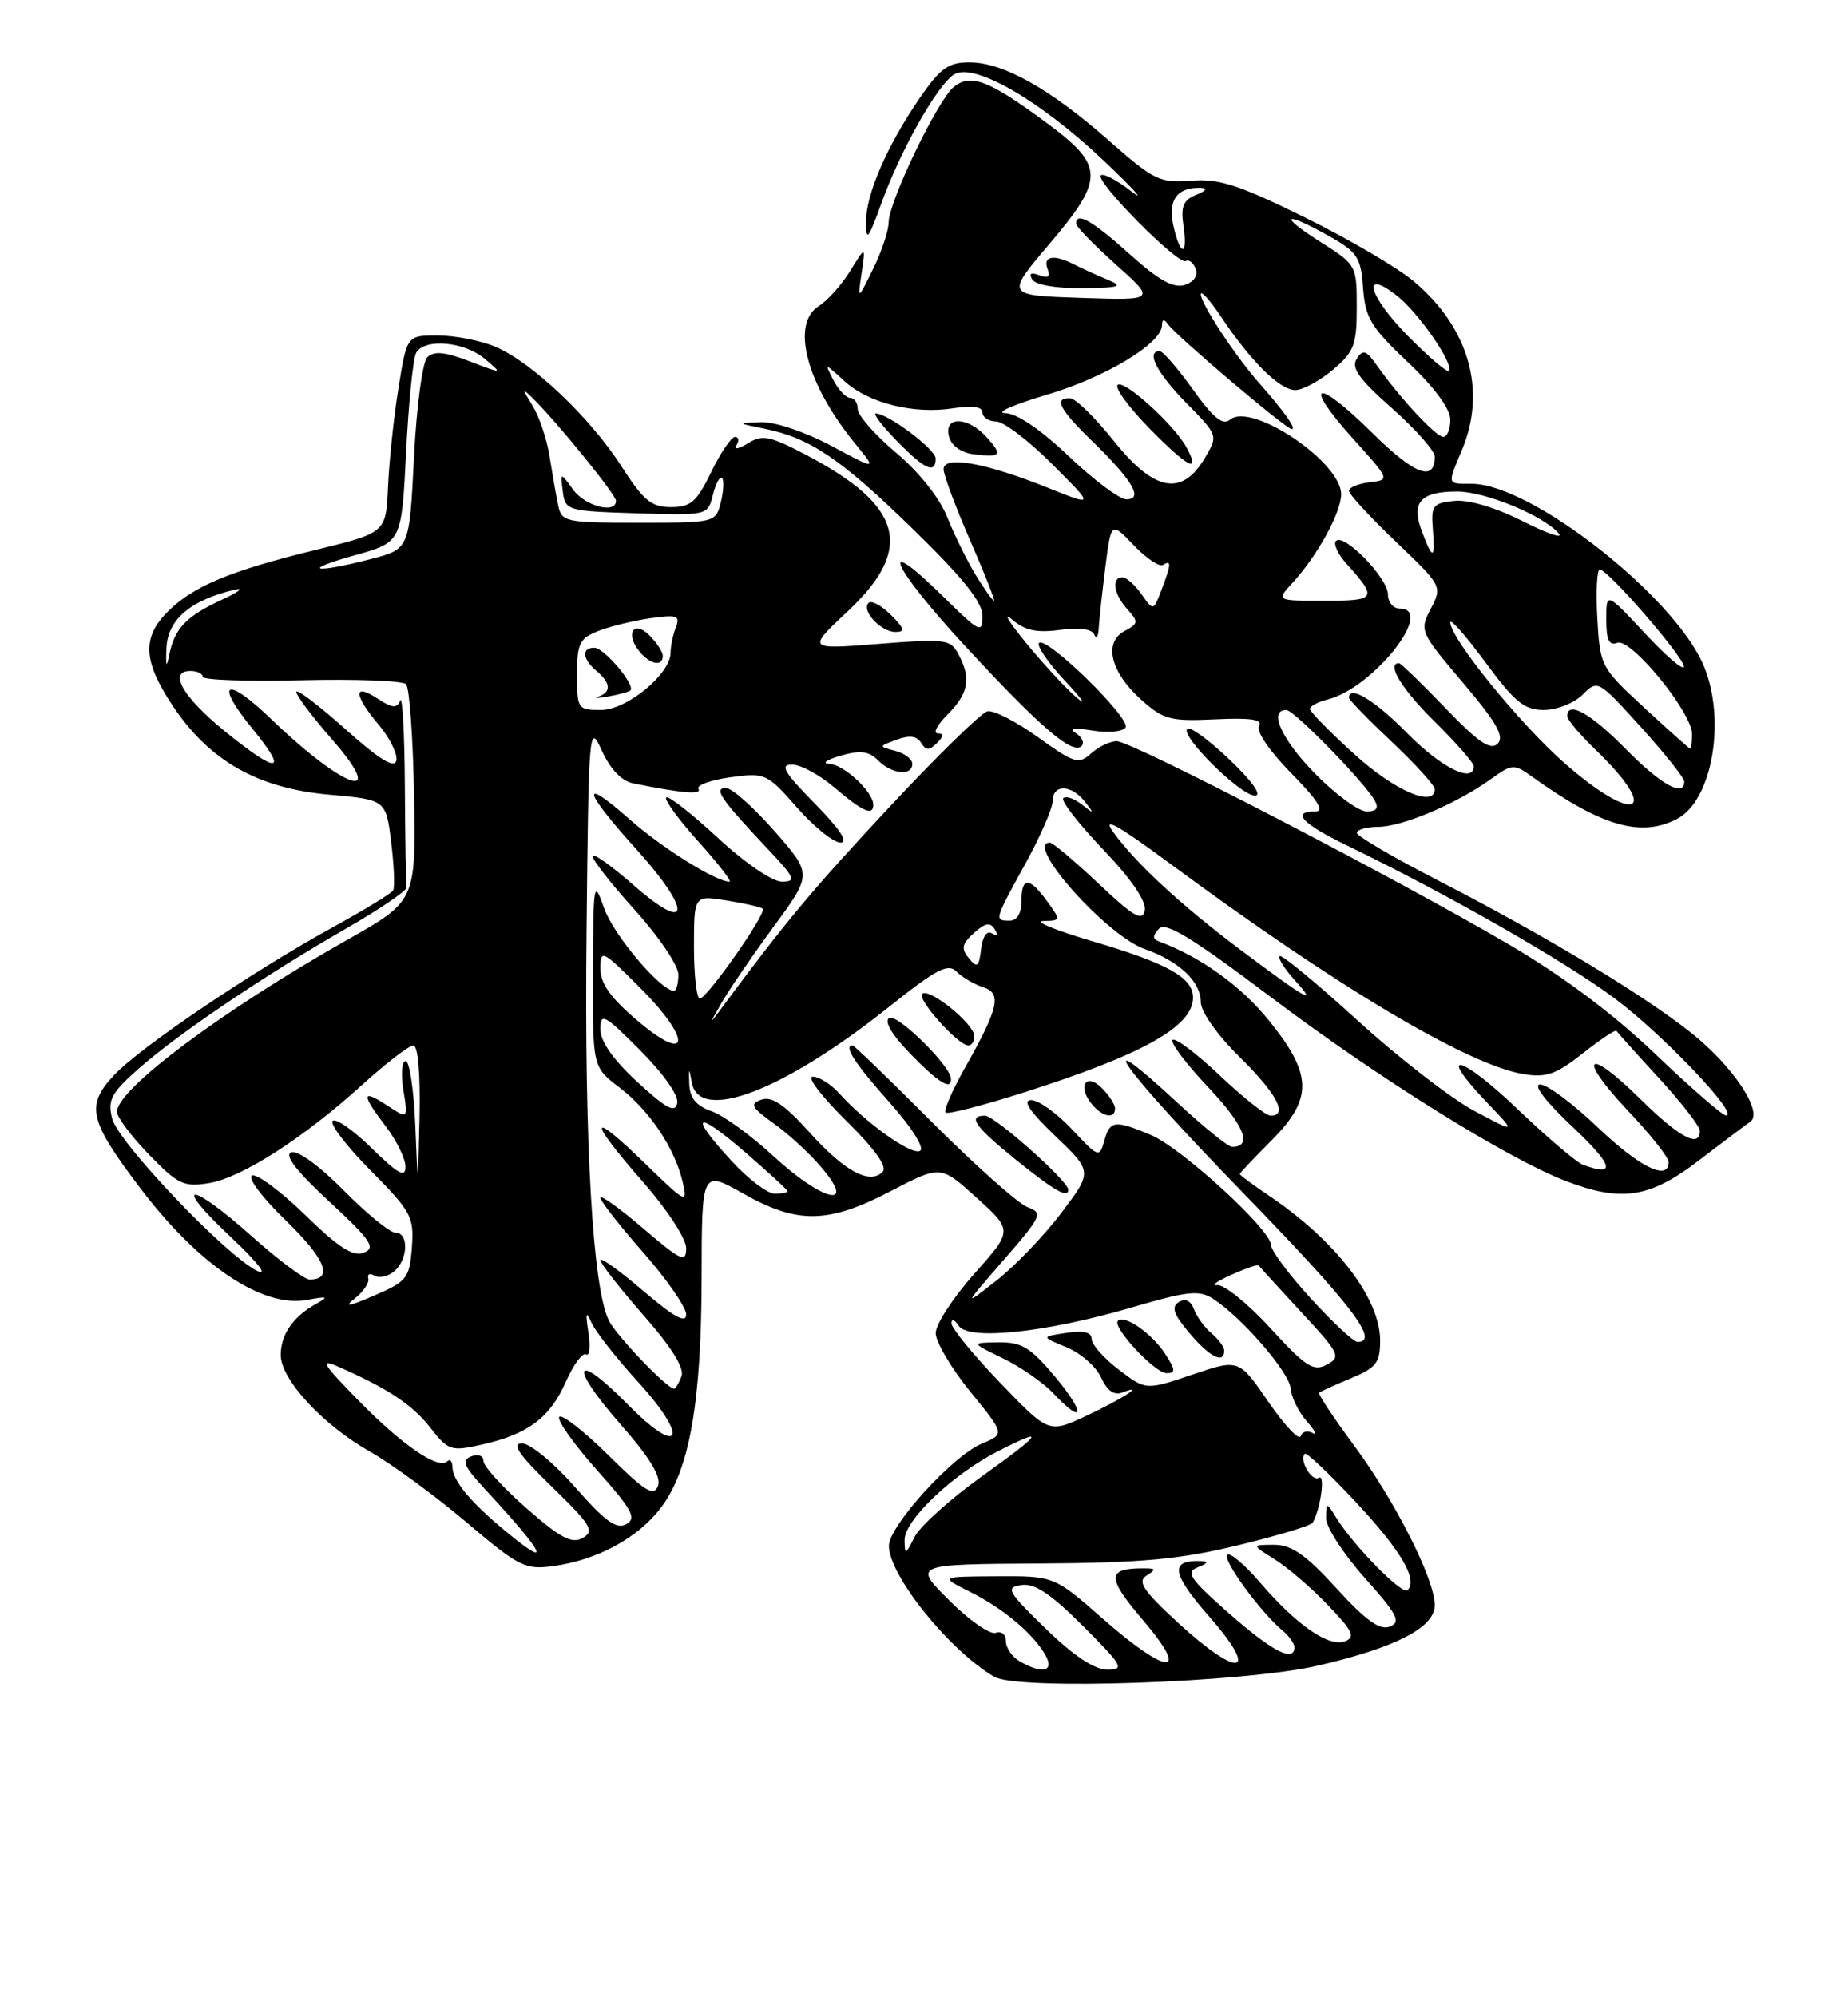 <?xml version="1.0" encoding="UTF-8" standalone="no"?>
<!DOCTYPE svg PUBLIC "-//W3C//DTD SVG 1.1//EN" "http://www.w3.org/Graphics/SVG/1.1/DTD/svg11.dtd" >
<svg xmlns="http://www.w3.org/2000/svg" xmlns:xlink="http://www.w3.org/1999/xlink" version="1.1" viewBox="0 0 237 256">
 <g >
 <path fill="currentColor"
d=" M 169.00 213.49 C 179.04 211.17 184.00 208.60 184.00 205.73 C 184.00 202.41 178.90 192.34 173.57 185.15 C 170.98 181.66 169.00 178.67 169.18 178.51 C 169.36 178.34 171.19 177.51 173.25 176.66 C 176.51 175.30 177.00 174.67 177.00 171.80 C 176.99 166.41 171.30 159.00 162.75 153.26 C 160.69 151.87 159.00 150.62 159.00 150.48 C 159.00 150.35 160.80 148.44 163.00 146.24 C 168.41 140.83 168.36 137.75 162.73 130.79 C 159.15 126.36 154.00 122.66 148.62 120.66 C 147.80 120.36 147.80 119.93 148.63 119.04 C 149.50 118.12 152.84 120.16 163.01 127.82 C 176.67 138.12 193.29 148.48 200.77 151.36 C 207.94 154.12 211.59 153.56 217.86 148.75 C 220.91 146.41 223.88 144.18 224.45 143.79 C 226.20 142.59 222.31 136.71 216.95 132.43 C 210.78 127.51 198.16 119.91 184.51 112.89 C 178.74 109.93 174.02 107.16 174.01 106.75 C 174.01 106.34 175.24 105.99 176.75 105.98 C 179.86 105.95 186.68 103.08 191.11 99.92 C 194.00 97.86 194.13 97.86 196.64 99.66 C 205.42 105.94 210.53 107.39 215.15 104.92 C 219.61 102.53 221.38 92.24 218.51 85.36 C 214.79 76.47 196.40 62.04 188.75 62.01 C 185.53 62.00 185.59 62.22 187.50 57.65 C 190.69 50.03 188.37 41.96 181.28 36.03 C 179.20 34.29 172.90 30.60 167.29 27.84 C 158.86 23.69 156.32 22.87 152.76 23.16 C 148.75 23.48 147.99 23.11 142.19 18.00 C 134.64 11.36 128.64 8.00 124.31 8.00 C 121.63 8.00 120.59 8.74 118.00 12.50 C 113.75 18.68 111.04 24.92 111.06 28.50 C 111.07 31.03 111.37 30.67 113.00 26.15 C 115.45 19.32 120.19 10.91 122.35 9.55 C 124.88 7.96 133.38 12.85 141.59 20.63 C 145.39 24.23 146.98 26.00 145.12 24.55 C 143.27 23.10 141.49 22.17 141.18 22.48 C 140.43 23.24 151.13 34.03 152.07 33.46 C 152.46 33.21 153.04 33.66 153.34 34.45 C 153.68 35.33 153.12 36.14 151.93 36.52 C 150.49 36.98 148.59 35.92 144.87 32.57 C 140.11 28.29 138.00 27.09 138.00 28.67 C 138.00 29.04 140.30 31.40 143.12 33.92 C 148.24 38.50 148.24 38.50 138.61 38.18 C 128.99 37.86 128.99 37.86 134.50 31.37 C 141.76 22.81 141.71 21.25 133.97 15.56 C 126.77 10.26 124.45 9.39 122.29 11.17 C 120.23 12.88 114.01 25.81 113.97 28.47 C 113.96 29.59 113.05 32.30 111.96 34.50 C 109.98 38.50 109.98 38.50 110.50 35.00 C 111.02 31.50 111.02 31.50 109.04 34.72 C 107.95 36.49 106.15 38.51 105.03 39.21 C 101.37 41.50 103.40 49.20 109.69 56.88 C 112.46 60.27 112.46 60.27 106.59 57.13 C 103.27 55.36 99.37 54.05 97.61 54.11 C 94.50 54.23 94.50 54.23 98.00 54.94 C 103.87 56.12 107.80 58.77 117.09 67.82 C 123.54 74.11 126.00 77.18 126.00 78.96 C 126.00 81.25 125.65 81.08 121.02 76.52 C 112.35 67.98 114.31 72.57 123.65 82.67 C 133.36 93.18 137.55 96.78 138.70 95.63 C 139.11 95.22 138.78 94.48 137.97 93.97 C 137.00 93.37 137.73 93.25 140.12 93.64 C 142.12 93.96 144.02 93.78 144.35 93.24 C 145.06 92.09 134.19 81.48 133.26 82.41 C 132.91 82.75 134.40 84.93 136.56 87.24 C 138.73 89.56 139.44 90.56 138.14 89.47 C 136.84 88.39 133.93 85.25 131.67 82.50 C 129.41 79.75 128.55 78.35 129.76 79.38 C 131.42 80.81 132.93 81.14 135.93 80.74 C 138.45 80.40 140.06 80.62 140.35 81.35 C 140.59 81.98 140.85 81.60 140.91 80.50 C 140.97 79.40 141.36 75.88 141.76 72.67 C 142.50 66.85 142.50 66.85 145.40 69.89 C 147.00 71.56 148.69 72.69 149.15 72.41 C 150.25 71.72 150.22 72.29 148.96 75.60 C 147.92 78.33 147.92 78.33 146.40 76.17 C 145.57 74.98 144.46 74.00 143.94 74.00 C 142.49 74.00 142.82 76.15 144.58 78.09 C 146.03 79.70 146.00 79.93 144.21 80.89 C 141.49 82.34 142.42 86.16 146.35 89.68 C 149.21 92.24 150.09 92.47 155.84 92.20 C 160.41 91.98 161.98 92.22 161.47 93.05 C 161.06 93.71 162.79 96.25 165.59 99.10 C 168.96 102.51 169.91 104.00 168.71 104.00 C 165.52 104.00 166.98 105.57 172.75 108.37 C 185.62 114.59 200.89 123.32 207.18 128.04 C 213.43 132.74 223.21 143.04 221.34 142.97 C 220.88 142.95 216.79 139.39 212.25 135.06 C 206.83 129.89 200.35 125.05 193.35 120.96 C 178.59 112.33 145.12 95.00 143.22 95.00 C 142.36 95.00 140.88 95.71 139.93 96.57 C 138.33 98.01 137.78 97.84 133.12 94.49 C 130.33 92.49 127.41 90.99 126.63 91.17 C 125.85 91.35 120.17 96.90 114.01 103.50 C 104.18 114.03 100.72 118.18 92.67 129.04 C 90.87 131.47 90.87 131.47 92.56 128.50 C 93.51 126.85 96.50 122.47 99.22 118.77 C 104.16 112.04 104.16 112.04 99.33 106.53 C 96.67 103.50 93.88 101.02 93.13 101.01 C 91.45 101.00 92.42 102.41 98.40 108.75 C 101.97 112.52 102.17 113.00 100.27 113.00 C 99.04 113.00 95.50 110.58 92.03 107.36 C 88.68 104.26 85.72 101.95 85.44 102.22 C 85.17 102.50 87.02 105.03 89.56 107.86 C 92.11 110.69 93.90 113.00 93.55 113.00 C 91.81 113.00 84.97 108.73 80.75 105.02 C 74.34 99.36 74.75 101.28 81.58 108.82 C 88.81 116.81 88.59 119.88 81.25 113.45 C 78.36 110.92 76.00 109.25 76.00 109.75 C 76.00 110.25 78.47 113.39 81.50 116.74 C 84.52 120.08 87.00 123.76 87.00 124.91 C 87.00 126.06 86.74 127.00 86.43 127.00 C 84.75 127.00 78.72 119.89 77.50 116.47 C 76.14 112.65 76.09 112.94 76.04 124.63 C 76.00 136.76 76.00 136.76 79.41 139.36 C 83.30 142.33 86.53 147.14 87.55 151.50 C 88.22 154.37 88.00 154.26 82.62 149.03 C 75.44 142.05 75.37 143.43 82.50 151.54 C 85.56 155.03 88.00 158.77 88.00 159.98 C 88.00 161.91 87.37 161.62 82.50 157.46 C 79.47 154.87 77.00 153.10 77.00 153.52 C 77.00 153.94 79.47 157.10 82.50 160.54 C 85.53 163.99 88.00 167.56 88.00 168.48 C 88.00 169.68 86.44 168.82 82.50 165.46 C 79.47 162.87 77.00 161.10 77.00 161.52 C 77.00 161.94 79.48 165.10 82.50 168.55 C 86.13 172.67 87.80 175.36 87.40 176.41 C 87.06 177.28 86.63 178.00 86.45 178.00 C 85.57 178.00 79.09 171.24 78.10 169.29 C 76.01 165.18 74.93 146.62 75.22 119.50 C 75.49 93.27 75.55 92.61 77.18 96.21 C 78.25 98.57 79.71 100.10 81.18 100.40 C 87.45 101.67 90.05 101.89 89.57 101.12 C 89.28 100.65 91.12 99.98 93.65 99.63 C 98.14 99.02 98.35 99.11 102.21 103.50 C 104.39 105.98 106.90 108.00 107.80 108.00 C 108.86 108.00 107.72 106.27 104.50 103.00 C 100.54 98.97 99.97 98.00 101.58 98.00 C 102.68 98.00 105.13 99.33 107.04 100.96 C 110.61 104.01 112.00 104.63 112.00 103.15 C 112.00 101.51 108.24 98.00 106.38 97.91 C 105.34 97.86 105.97 97.39 107.78 96.87 C 110.34 96.13 111.41 96.27 112.61 97.46 C 114.38 99.24 117.00 99.51 117.00 97.91 C 117.00 97.30 116.02 96.56 114.82 96.24 C 112.65 95.67 112.65 95.67 115.00 94.81 C 116.62 94.21 117.59 94.33 118.13 95.21 C 118.76 96.22 119.17 96.23 120.16 95.24 C 121.05 94.35 121.07 94.00 120.25 94.00 C 119.61 94.00 120.20 92.90 121.55 91.55 C 124.23 88.86 124.57 86.94 122.91 83.84 C 121.89 81.93 121.24 81.85 112.66 82.53 C 103.50 83.25 103.50 83.25 108.75 78.32 C 117.29 70.31 115.81 64.81 103.37 58.30 C 98.70 55.85 97.76 55.67 95.91 56.82 C 94.74 57.55 94.09 57.66 94.45 57.07 C 94.82 56.48 94.73 56.00 94.26 56.00 C 93.79 56.00 92.41 58.02 91.21 60.50 C 89.35 64.34 88.59 65.00 86.04 65.00 C 83.54 65.00 82.52 64.16 79.69 59.75 C 75.64 53.45 68.16 46.38 63.47 44.42 C 61.60 43.64 58.29 43.00 56.12 43.00 C 52.18 43.00 52.18 43.00 51.10 49.75 C 50.50 53.46 49.90 59.15 49.76 62.39 C 49.50 68.28 49.50 68.28 40.50 70.48 C 29.48 73.17 24.78 75.13 21.51 78.40 C 18.16 81.75 18.35 84.80 22.25 90.61 C 26.93 97.56 33.08 101.03 42.17 101.85 C 49.50 102.50 49.50 102.50 50.17 107.98 C 50.54 110.99 50.65 113.76 50.41 114.14 C 50.18 114.52 46.73 116.62 42.75 118.81 C 32.29 124.56 17.96 134.24 14.63 137.80 C 10.97 141.71 11.40 143.59 17.96 152.25 C 25.48 162.19 33.67 167.68 39.39 166.61 C 42.05 166.12 42.21 166.19 40.50 167.14 C 37.60 168.75 36.00 171.06 36.00 173.66 C 36.00 176.80 41.39 182.64 47.44 186.05 C 50.22 187.63 55.77 191.69 59.78 195.08 C 66.51 200.79 67.34 201.22 70.89 200.74 C 76.55 199.98 81.77 197.17 84.74 193.27 C 88.43 188.44 89.95 179.82 89.98 163.74 C 90.00 149.98 90.00 149.98 95.33 152.99 C 102.29 156.92 106.22 156.85 114.24 152.67 C 120.63 149.34 120.63 149.34 125.26 153.53 C 129.89 157.72 129.89 157.72 124.94 163.27 C 122.23 166.32 120.00 169.74 120.00 170.87 C 120.00 172.00 122.00 175.37 124.43 178.37 C 128.87 183.81 128.87 183.81 125.91 185.04 C 122.19 186.58 114.00 195.58 114.00 198.13 C 114.00 201.92 121.71 211.51 127.50 214.91 C 130.49 216.67 159.54 215.67 169.00 213.49 Z  M 157.69 97.37 C 155.05 94.85 152.60 93.06 152.26 93.41 C 151.34 94.33 159.13 102.00 160.95 101.98 C 161.89 101.96 160.60 100.14 157.69 97.37 Z  M 114.25 78.81 C 113.04 77.60 111.75 76.91 111.39 77.28 C 110.41 78.25 112.97 81.00 114.84 81.00 C 116.13 81.00 116.01 80.57 114.25 78.81 Z  M 142.00 35.83 C 140.62 35.26 138.72 34.39 137.76 33.90 C 135.19 32.57 133.71 32.81 134.34 34.45 C 134.73 35.47 134.42 35.71 133.29 35.28 C 132.21 34.87 131.91 35.05 132.39 35.83 C 132.82 36.52 135.47 36.97 138.81 36.93 C 143.71 36.87 144.15 36.72 142.00 35.83 Z  M 130.75 212.92 C 129.79 212.36 129.00 211.20 129.00 210.34 C 129.00 209.48 128.42 209.01 127.70 209.28 C 126.99 209.56 124.31 207.69 121.75 205.14 C 117.09 200.50 117.09 200.50 133.29 200.40 C 146.40 200.32 151.27 199.88 158.74 198.07 C 163.82 196.84 168.15 195.54 168.35 195.17 C 169.37 193.34 169.98 188.90 169.14 189.41 C 168.24 189.97 166.56 187.11 167.34 186.33 C 167.55 186.12 170.45 188.86 173.78 192.42 C 179.67 198.72 181.88 202.46 180.51 203.82 C 179.84 204.49 173.53 198.06 171.31 194.44 C 170.14 192.54 170.12 192.54 170.06 194.55 C 170.03 195.68 172.24 199.12 174.99 202.20 C 179.23 206.95 179.72 207.90 178.24 208.48 C 176.95 208.99 175.17 207.71 171.40 203.58 C 167.45 199.26 165.64 198.00 163.40 198.00 C 160.50 198.01 160.50 198.01 163.50 199.88 C 165.15 200.92 168.22 203.55 170.32 205.75 C 173.51 209.07 173.87 209.84 172.48 210.37 C 170.41 211.16 166.25 208.27 161.56 202.79 C 159.61 200.52 157.73 198.94 157.39 199.28 C 156.75 199.92 161.66 206.64 164.46 208.97 C 165.31 209.67 166.00 210.64 166.00 211.12 C 166.00 213.14 163.15 211.66 157.62 206.79 C 152.56 202.33 152.01 201.51 153.62 200.88 C 154.92 200.37 155.03 200.12 154.00 200.09 C 149.96 199.94 150.24 201.68 155.14 207.27 C 161.68 214.73 158.88 215.18 151.02 207.94 C 146.62 203.89 145.84 202.71 147.02 201.96 C 148.28 201.17 148.25 201.03 146.83 201.02 C 141.91 200.97 141.87 202.13 146.55 207.62 C 152.78 214.90 149.81 214.84 141.46 207.50 C 135.19 202.00 135.19 202.00 127.85 202.04 C 120.50 202.08 120.50 202.08 124.44 204.05 C 128.74 206.19 132.64 209.50 134.13 212.25 C 135.21 214.27 133.61 214.58 130.75 212.92 Z  M 134.11 208.75 C 129.18 203.95 128.91 203.47 131.01 203.16 C 132.70 202.91 134.77 204.29 138.89 208.41 C 144.01 213.53 144.27 214.00 141.99 214.00 C 140.34 213.99 137.68 212.22 134.11 208.75 Z  M 64.83 196.25 C 60.38 192.57 58.07 189.80 58.03 188.08 C 58.01 187.30 57.72 186.95 57.37 187.29 C 56.24 188.42 51.60 185.25 46.00 179.53 C 41.26 174.68 40.92 174.09 43.50 175.22 C 49.80 178.00 52.91 180.06 55.22 183.03 C 57.50 185.94 57.84 186.05 61.83 185.15 C 67.72 183.83 70.54 181.71 72.58 177.08 C 73.55 174.89 74.71 173.32 75.16 173.60 C 75.60 173.87 75.74 172.61 75.46 170.80 C 75.06 168.23 75.15 167.95 75.87 169.56 C 76.38 170.69 79.06 174.09 81.82 177.12 C 88.46 184.38 87.33 186.93 80.53 180.03 C 73.64 173.04 72.85 174.88 79.49 182.45 C 83.37 186.86 84.83 189.27 84.38 190.46 C 83.84 191.86 82.71 191.16 78.06 186.55 C 74.94 183.47 72.09 181.24 71.73 181.60 C 71.37 181.96 73.52 185.00 76.50 188.36 C 81.09 193.50 81.68 194.60 80.32 195.36 C 79.07 196.06 77.61 195.01 73.77 190.63 C 71.03 187.51 67.99 185.00 66.94 185.00 C 65.54 185.00 66.54 186.45 70.77 190.56 C 75.81 195.45 76.29 196.24 74.74 197.12 C 73.33 197.91 71.90 197.16 67.50 193.30 C 64.49 190.66 62.02 187.95 62.01 187.28 C 62.01 186.59 61.33 186.32 60.43 186.67 C 59.15 187.16 59.48 187.94 62.21 190.88 C 69.93 199.21 70.96 201.32 64.83 196.25 Z  M 116.01 197.37 C 116.00 194.85 122.17 188.98 127.92 186.04 C 134.27 182.80 133.76 183.62 125.89 189.25 C 121.86 192.14 117.99 195.62 117.29 197.00 C 116.12 199.33 116.03 199.36 116.01 197.37 Z  M 162.66 179.67 C 158.88 174.17 158.88 174.17 152.91 176.19 C 146.95 178.20 146.95 178.20 143.48 175.55 C 141.56 174.09 140.00 172.32 140.00 171.62 C 140.00 170.75 138.97 170.50 136.75 170.84 C 133.50 171.33 133.50 171.33 136.78 172.68 C 138.58 173.42 140.57 175.16 141.21 176.55 C 141.96 178.22 142.88 178.88 143.90 178.49 C 147.08 177.27 143.90 179.33 139.29 181.48 C 134.50 183.72 134.50 183.72 128.25 177.22 C 124.81 173.64 122.01 170.21 122.02 169.61 C 122.02 169.00 122.43 169.13 122.92 169.90 C 124.15 171.85 134.03 170.82 145.00 167.62 C 152.35 165.47 153.78 165.31 155.59 166.48 C 159.30 168.88 165.36 175.90 165.52 177.96 C 165.60 179.07 166.53 180.95 167.58 182.16 C 168.64 183.36 168.98 184.04 168.34 183.67 C 167.69 183.29 167.01 183.48 166.81 184.08 C 166.61 184.67 164.74 182.69 162.66 179.67 Z  M 135.34 176.50 C 132.15 172.69 131.04 172.01 128.04 172.05 C 124.50 172.10 124.50 172.10 128.62 174.10 C 130.89 175.20 133.78 177.21 135.05 178.55 C 139.04 182.80 139.27 181.20 135.34 176.50 Z  M 149.38 173.46 C 147.69 170.88 144.20 168.46 143.37 169.29 C 142.59 170.08 148.10 176.00 149.61 176.00 C 150.80 176.00 150.76 175.56 149.38 173.46 Z  M 157.00 173.12 C 157.00 172.64 156.27 171.64 155.39 170.91 C 154.50 170.17 153.49 168.78 153.13 167.83 C 152.71 166.70 152.02 166.37 151.18 166.89 C 150.18 167.51 150.49 168.43 152.53 170.85 C 155.12 173.93 157.00 174.88 157.00 173.12 Z  M 162.93 170.24 C 160.04 167.08 156.96 164.60 156.09 164.72 C 155.22 164.84 156.01 164.25 157.87 163.42 C 159.72 162.58 161.32 162.03 161.43 162.20 C 161.53 162.36 163.99 165.05 166.88 168.18 C 171.82 173.49 172.02 173.92 170.16 174.91 C 168.45 175.83 167.47 175.20 162.93 170.24 Z  M 168.10 166.42 C 165.30 163.35 163.00 160.27 163.00 159.57 C 163.00 157.62 151.51 147.11 147.57 145.46 C 142.93 143.52 142.34 143.60 141.61 146.25 C 141.00 148.42 140.86 148.37 137.48 144.75 C 135.55 142.69 133.20 141.00 132.25 141.00 C 131.07 141.00 132.04 142.44 135.32 145.59 C 140.11 150.17 140.11 150.17 136.13 155.44 C 133.94 158.34 130.21 162.23 127.83 164.10 C 123.50 167.49 123.50 167.49 128.71 161.50 C 133.63 155.84 133.79 155.47 131.77 154.72 C 130.60 154.29 125.15 149.45 119.67 143.97 C 114.19 138.48 109.55 134.00 109.35 134.00 C 108.14 134.00 109.62 136.30 114.02 141.23 C 116.91 144.48 118.60 147.13 118.00 147.50 C 116.95 148.15 111.09 143.99 107.60 140.11 C 106.55 138.95 105.04 138.00 104.23 138.00 C 103.43 138.00 105.35 140.52 108.48 143.61 C 112.24 147.31 113.84 149.56 113.19 150.21 C 111.52 151.88 108.30 150.12 103.78 145.10 C 100.62 141.59 98.99 140.48 97.66 140.94 C 96.11 141.49 96.34 141.93 99.29 144.04 C 101.18 145.39 103.96 147.96 105.45 149.75 C 109.90 155.05 105.43 153.94 99.21 148.20 C 96.35 145.55 92.77 142.96 91.26 142.43 C 89.30 141.74 88.47 140.75 88.40 138.98 C 88.32 136.80 88.36 136.77 88.72 138.75 C 89.68 143.97 100.52 139.81 114.03 129.04 C 120.12 124.19 121.57 123.43 122.68 124.54 C 123.41 125.27 124.93 126.16 126.05 126.52 C 128.51 127.30 128.11 129.14 123.78 136.81 C 122.13 139.73 121.00 142.33 121.26 142.60 C 121.53 142.86 126.19 141.66 131.62 139.92 C 146.64 135.12 153.00 131.54 153.00 127.87 C 153.00 125.29 149.77 123.49 140.00 120.61 C 135.32 119.23 132.53 118.08 133.80 118.05 C 136.06 118.00 136.06 117.96 134.30 115.53 C 132.00 112.37 131.00 112.36 131.00 115.50 C 131.00 117.06 130.43 118.00 129.50 118.00 C 127.49 118.00 127.49 117.99 131.50 110.70 C 133.43 107.20 135.00 103.58 135.00 102.67 C 135.00 100.48 137.39 100.53 139.13 102.75 C 140.38 104.34 140.34 104.37 138.73 103.11 C 137.75 102.34 136.68 101.98 136.36 102.31 C 136.03 102.63 138.33 105.59 141.47 108.88 C 145.09 112.67 147.04 115.53 146.81 116.68 C 146.52 118.16 145.42 117.53 140.88 113.25 C 137.81 110.36 135.01 108.00 134.65 108.00 C 131.28 108.00 141.92 119.95 146.82 121.65 C 151.21 123.19 154.00 125.82 154.00 128.44 C 154.00 129.68 156.10 132.65 159.00 135.50 C 163.77 140.20 165.24 143.00 162.94 143.00 C 162.36 143.00 159.43 140.68 156.43 137.84 C 153.43 135.01 150.71 132.96 150.38 133.29 C 150.05 133.62 152.12 136.36 154.98 139.39 C 159.60 144.27 160.68 147.00 158.00 147.00 C 157.51 147.00 154.37 144.46 151.03 141.36 C 139.17 130.39 144.03 137.06 159.41 152.88 C 173.29 167.15 177.02 172.00 174.10 172.00 C 173.61 172.00 170.91 169.49 168.10 166.42 Z  M 137.00 152.48 C 137.00 151.38 127.57 143.00 126.32 143.00 C 124.03 143.00 125.00 144.38 130.32 148.68 C 135.24 152.64 137.00 153.65 137.00 152.48 Z  M 143.00 142.07 C 143.00 141.56 142.23 140.38 141.29 139.44 C 139.26 137.40 138.14 139.25 140.03 141.53 C 141.40 143.18 143.00 143.47 143.00 142.07 Z  M 121.96 138.25 C 121.86 136.55 115.04 129.86 114.03 130.48 C 113.36 130.90 114.38 132.63 116.72 135.04 C 120.37 138.80 122.05 139.82 121.96 138.25 Z  M 124.94 132.75 C 124.87 131.17 119.12 126.55 118.27 127.39 C 117.58 128.08 122.88 134.00 124.19 134.00 C 124.63 134.00 124.98 133.44 124.94 132.75 Z  M 45.50 166.43 C 46.60 165.57 47.38 164.41 47.23 163.86 C 47.07 163.30 47.43 163.15 48.02 163.51 C 48.61 163.87 49.74 163.63 50.54 162.96 C 52.34 161.47 52.46 158.00 50.72 158.00 C 50.01 158.00 47.02 155.56 44.08 152.58 C 40.97 149.43 38.16 147.39 37.35 147.70 C 36.42 148.05 38.02 150.12 42.24 154.02 C 47.57 158.96 48.23 159.93 46.67 160.55 C 45.28 161.10 43.46 159.94 39.17 155.76 C 36.05 152.72 32.97 150.43 32.33 150.67 C 31.68 150.92 33.62 153.50 36.69 156.47 C 41.74 161.36 42.80 164.01 39.69 164.00 C 39.04 163.99 35.73 161.52 32.34 158.50 C 24.28 151.31 21.92 151.35 29.59 158.55 C 32.99 161.74 34.44 163.59 33.00 162.90 C 29.06 161.03 15.15 146.43 14.38 143.37 C 13.78 140.99 14.25 140.10 17.75 137.00 C 22.76 132.56 33.82 125.08 44.36 119.03 C 48.71 116.53 52.21 114.15 52.14 113.74 C 52.06 113.33 51.96 107.49 51.92 100.75 C 51.88 94.01 51.61 89.08 51.32 89.80 C 50.91 90.83 50.30 90.77 48.40 89.53 C 45.26 87.47 45.34 89.06 48.58 92.91 C 49.99 94.59 51.01 96.65 50.83 97.48 C 50.60 98.55 48.65 97.35 44.25 93.42 C 40.81 90.35 38.00 88.22 38.00 88.69 C 38.00 89.15 40.06 91.89 42.58 94.77 C 49.87 103.11 44.18 101.21 34.77 92.16 C 28.92 86.53 27.42 87.37 32.43 93.47 C 37.10 99.18 35.63 99.26 28.79 93.69 C 23.41 89.31 21.53 86.00 24.43 86.00 C 25.29 86.00 26.00 86.34 26.00 86.75 C 26.00 87.16 31.69 87.36 38.64 87.19 C 45.59 87.02 51.64 87.25 52.07 87.69 C 52.51 88.14 52.97 94.57 53.10 101.99 C 53.33 115.49 53.33 115.49 44.41 120.53 C 28.46 129.56 15.00 139.61 15.00 142.50 C 15.00 143.19 16.85 145.66 19.11 147.99 C 22.80 151.80 23.57 152.17 26.77 151.65 C 30.98 150.97 38.89 145.90 46.51 138.99 C 49.54 136.24 52.47 134.00 53.01 134.00 C 53.61 134.00 53.92 137.68 53.80 143.25 C 53.59 152.50 53.59 152.50 53.26 144.25 C 53.07 139.71 52.52 136.00 52.02 136.00 C 51.53 136.00 51.40 137.68 51.73 139.72 C 52.33 143.45 52.33 143.45 49.67 141.70 C 46.34 139.52 46.30 140.21 49.50 144.41 C 50.88 146.21 52.00 148.53 52.00 149.55 C 52.00 151.00 51.05 150.48 47.69 147.19 C 45.32 144.86 43.06 143.28 42.66 143.67 C 42.27 144.07 44.46 146.93 47.54 150.04 C 52.77 155.32 53.11 155.96 52.82 159.90 C 52.52 163.83 52.20 164.24 48.00 166.05 C 44.71 167.47 44.04 167.58 45.50 166.43 Z  M 93.85 148.83 C 88.26 142.78 89.14 142.14 95.50 147.63 C 98.53 150.24 101.00 152.52 101.00 152.69 C 101.00 152.86 100.26 153.00 99.35 153.00 C 98.44 153.00 95.96 151.13 93.85 148.83 Z  M 203.00 149.29 C 202.18 148.98 198.45 145.81 194.71 142.24 C 187.39 135.23 184.09 134.37 190.56 141.16 C 194.50 145.28 194.50 145.28 189.08 142.39 C 186.10 140.80 179.36 135.58 174.11 130.80 C 168.86 126.01 164.36 122.30 164.11 122.55 C 163.86 122.80 164.75 124.20 166.08 125.67 C 169.06 128.94 167.61 128.13 159.11 121.76 C 151.43 116.00 145.69 110.68 142.77 106.65 C 141.28 104.58 143.30 105.70 150.11 110.73 C 171.50 126.53 188.31 136.53 195.44 137.68 C 198.31 138.15 199.60 137.69 203.00 135.00 C 205.25 133.22 207.19 131.93 207.31 132.13 C 207.43 132.33 209.88 135.06 212.76 138.19 C 215.64 141.32 218.00 144.36 218.00 144.94 C 218.00 147.21 215.34 145.78 210.31 140.81 C 203.42 134.01 202.18 135.38 208.84 142.43 C 211.68 145.43 214.00 148.36 214.00 148.94 C 214.00 151.44 210.28 149.62 204.91 144.50 C 201.74 141.47 198.42 139.00 197.53 139.00 C 196.54 139.00 198.18 141.14 201.70 144.46 C 206.92 149.38 207.32 150.89 203.00 149.29 Z  M 81.75 138.69 C 78.62 135.81 77.00 133.50 77.00 131.92 C 77.00 129.74 77.47 129.99 82.10 134.62 C 85.09 137.62 87.06 140.41 86.85 141.39 C 86.58 142.70 85.47 142.11 81.75 138.69 Z  M 81.75 130.82 C 78.30 127.90 77.00 126.07 77.00 124.16 C 77.00 121.63 77.21 121.74 82.10 126.62 C 88.78 133.30 88.50 136.54 81.75 130.82 Z  M 89.00 121.37 C 89.00 114.74 89.00 114.74 93.21 115.42 C 95.53 115.79 97.60 116.27 97.82 116.48 C 98.36 117.02 90.68 127.97 89.75 127.99 C 89.34 127.99 89.00 125.02 89.00 121.37 Z  M 124.25 122.82 C 123.23 121.58 123.35 120.99 124.90 119.59 C 126.33 118.30 126.99 118.17 127.56 119.09 C 128.02 119.84 127.89 120.05 127.22 119.64 C 126.56 119.23 126.01 120.03 125.82 121.65 C 125.55 123.95 125.32 124.12 124.25 122.82 Z  M 168.71 99.22 C 164.37 94.81 162.63 91.00 164.96 91.00 C 165.95 91.00 174.89 100.14 176.30 102.60 C 176.86 103.58 176.55 104.00 175.26 104.00 C 174.25 104.00 171.30 101.85 168.71 99.22 Z  M 200.57 97.75 C 194.82 92.67 186.00 81.80 186.00 79.78 C 186.00 79.23 188.02 81.53 190.50 84.89 C 194.27 90.01 195.48 91.00 198.00 91.00 C 199.65 91.00 201.88 90.12 202.96 89.04 C 204.90 87.10 204.95 87.13 210.46 93.21 C 213.51 96.58 216.00 99.71 216.00 100.17 C 216.00 102.25 213.02 100.59 208.50 96.00 C 204.00 91.43 201.00 89.75 201.00 91.80 C 201.00 92.25 202.61 94.16 204.58 96.05 C 213.21 104.36 209.74 105.82 200.57 97.75 Z  M 173.74 96.71 C 170.57 93.84 167.98 91.21 167.99 90.86 C 167.99 90.51 169.02 89.96 170.28 89.65 C 176.09 88.19 184.16 78.00 179.50 78.00 C 178.68 78.00 178.00 77.18 178.00 76.19 C 178.00 74.11 172.37 68.30 171.34 69.33 C 170.97 69.70 171.57 71.02 172.68 72.25 C 176.70 76.72 176.54 77.00 169.88 77.00 C 163.65 77.00 163.65 77.00 165.72 74.75 C 168.95 71.24 171.99 65.71 172.00 63.35 C 172.00 59.21 160.52 51.50 157.75 53.79 C 156.82 54.56 155.60 53.58 153.00 49.94 C 151.07 47.25 149.16 45.03 148.75 45.02 C 146.91 44.97 148.33 47.76 152.11 51.62 C 156.23 55.81 156.23 55.81 154.52 58.70 C 151.58 63.67 148.04 63.01 142.87 56.55 C 140.47 53.55 137.94 51.07 137.25 51.05 C 135.09 50.97 135.86 52.46 140.08 56.55 C 145.24 61.55 146.68 64.00 144.46 64.00 C 143.58 64.00 140.26 61.52 137.09 58.50 C 133.47 55.06 130.42 52.98 128.91 52.95 C 127.58 52.92 129.95 51.87 134.18 50.62 C 141.76 48.38 148.99 44.03 149.02 41.70 C 149.03 40.91 149.28 40.86 149.77 41.54 C 150.82 43.04 164.94 55.00 165.65 55.00 C 166.31 55.00 164.77 52.83 161.40 49.00 C 158.32 45.49 154.00 38.91 154.00 37.72 C 154.00 37.17 155.17 38.47 156.60 40.61 C 160.43 46.34 164.14 50.00 166.11 50.00 C 167.07 50.00 169.23 48.83 170.92 47.41 C 173.66 45.11 174.00 44.23 174.00 39.39 C 174.00 34.01 173.96 33.93 169.30 30.98 C 163.81 27.50 164.67 27.00 170.50 30.29 C 174.09 32.32 174.53 32.99 174.81 36.92 C 175.09 40.74 175.81 41.94 180.56 46.43 C 183.96 49.64 186.00 52.41 186.00 53.79 C 186.00 55.00 185.60 56.00 185.10 56.00 C 184.17 56.00 179.54 51.03 176.63 46.90 C 175.21 44.88 174.79 44.73 173.99 46.00 C 173.26 47.15 174.31 48.62 178.52 52.33 C 181.53 54.99 184.00 57.78 184.00 58.52 C 184.00 61.84 181.39 60.84 175.93 55.43 C 168.74 48.32 166.93 48.90 173.51 56.21 C 178.28 61.50 178.28 61.50 175.64 61.82 C 174.19 61.99 173.00 62.48 173.00 62.91 C 173.00 63.34 175.70 66.27 178.99 69.41 C 184.95 75.10 184.98 75.14 183.50 78.01 C 182.03 80.85 182.09 80.99 187.63 87.52 C 191.94 92.61 192.98 94.42 192.07 95.32 C 191.17 96.23 189.60 95.16 185.36 90.75 C 182.32 87.59 179.64 85.00 179.42 85.00 C 177.74 85.00 179.79 88.36 184.00 92.50 C 186.75 95.21 189.00 97.78 189.00 98.21 C 189.00 100.47 184.85 98.42 180.50 94.00 C 176.33 89.76 173.00 87.74 173.00 89.44 C 173.00 89.69 175.47 92.23 178.50 95.09 C 181.53 97.95 184.00 100.67 184.00 101.15 C 184.00 103.57 178.87 101.36 173.74 96.71 Z  M 152.16 57.34 C 150.58 54.42 144.10 48.57 143.33 49.34 C 142.94 49.73 144.82 52.28 147.50 55.00 C 152.38 59.96 154.04 60.79 152.16 57.34 Z  M 210.85 90.69 C 205.29 85.56 205.20 85.38 204.85 79.24 C 204.66 75.80 204.80 73.00 205.17 73.00 C 206.23 73.00 216.00 84.28 215.96 85.45 C 215.94 86.03 213.69 84.11 210.96 81.18 C 206.00 75.86 206.00 75.86 206.00 79.40 C 206.00 82.04 206.36 82.80 207.42 82.39 C 209.15 81.73 217.00 91.31 217.00 94.09 C 217.00 95.14 216.89 95.98 216.75 95.95 C 216.61 95.93 213.96 93.56 210.85 90.69 Z  M 74.00 86.48 C 74.00 82.47 74.31 81.83 76.75 80.87 C 78.26 80.28 81.26 79.55 83.42 79.24 C 86.84 78.76 87.25 78.91 86.67 80.43 C 86.30 81.38 86.00 82.84 86.00 83.66 C 86.00 86.39 80.39 91.00 77.08 91.00 C 74.09 91.00 74.00 90.86 74.00 86.48 Z  M 80.85 88.49 C 81.51 87.82 77.50 83.06 76.25 83.03 C 74.55 82.99 74.68 84.49 76.50 86.00 C 78.33 87.52 78.42 88.71 76.75 89.28 C 76.06 89.52 76.62 89.51 78.00 89.27 C 79.37 89.03 80.65 88.68 80.85 88.49 Z  M 85.00 84.07 C 85.00 83.56 84.23 82.38 83.29 81.44 C 81.26 79.40 80.14 81.25 82.03 83.53 C 83.40 85.18 85.00 85.47 85.00 84.07 Z  M 21.35 83.05 C 21.51 79.43 24.37 76.97 30.00 75.60 C 31.38 75.27 30.70 75.83 28.49 76.85 C 23.84 79.01 22.38 80.54 21.69 84.00 C 21.35 85.72 21.24 85.42 21.35 83.05 Z  M 125.16 73.75 C 124.07 71.96 122.42 68.63 121.51 66.35 C 120.52 63.84 117.91 60.55 114.93 58.04 C 112.22 55.75 110.00 53.23 110.00 52.44 C 110.00 51.65 109.57 51.00 109.04 51.00 C 108.50 51.00 107.54 49.99 106.90 48.75 C 105.73 46.50 105.73 46.50 108.27 48.83 C 111.35 51.67 117.19 53.13 122.25 52.33 C 124.72 51.95 126.00 52.13 126.00 52.87 C 126.00 53.49 126.79 54.01 127.75 54.02 C 128.71 54.03 131.95 56.49 134.93 59.48 C 140.37 64.92 140.37 64.92 134.43 62.54 C 126.40 59.31 121.00 58.35 121.01 60.14 C 121.02 60.89 122.55 64.99 124.41 69.25 C 126.27 73.51 127.65 77.00 127.48 77.00 C 127.30 77.00 126.26 75.54 125.16 73.75 Z  M 119.99 58.75 C 119.98 57.58 113.87 53.00 112.32 53.00 C 111.93 53.00 113.13 54.58 115.00 56.50 C 118.57 60.18 120.01 60.83 119.99 58.75 Z  M 126.51 56.01 C 124.10 53.35 121.01 53.31 121.70 55.94 C 122.00 57.12 123.25 58.02 124.85 58.22 C 128.41 58.66 128.63 58.36 126.51 56.01 Z  M 45.50 71.17 C 51.50 69.50 51.50 69.50 52.08 57.93 C 52.40 51.57 52.99 45.83 53.39 45.18 C 54.53 43.34 59.53 43.79 62.14 45.97 C 64.50 47.95 64.50 47.95 60.22 46.31 C 57.04 45.09 55.64 44.96 54.80 45.80 C 54.17 46.43 53.42 52.09 53.09 58.65 C 52.50 70.38 52.50 70.38 47.50 71.67 C 40.18 73.56 38.46 73.13 45.50 71.17 Z  M 182.34 68.08 C 180.94 64.38 182.17 63.00 186.88 63.00 C 190.48 63.00 198.03 66.12 199.91 68.39 C 200.50 69.10 198.40 68.38 195.26 66.79 C 191.78 65.04 188.35 64.02 186.52 64.20 C 183.78 64.47 183.52 64.80 183.75 67.75 C 184.07 71.76 183.75 71.84 182.34 68.08 Z  M 71.58 64.75 C 71.32 63.51 70.83 60.70 70.48 58.50 C 70.14 56.30 69.15 53.38 68.30 52.00 C 66.94 49.80 66.94 49.68 68.28 51.00 C 71.41 54.06 79.00 63.41 79.00 64.19 C 79.00 65.92 75.03 64.88 73.49 62.75 C 71.86 60.50 71.86 60.50 72.18 63.00 C 72.49 65.44 72.73 65.51 81.63 65.79 C 90.77 66.07 90.77 66.07 91.43 63.42 C 91.80 61.96 92.32 60.99 92.60 61.26 C 92.87 61.54 92.80 62.94 92.44 64.38 C 91.79 66.98 91.73 67.00 81.91 67.00 C 72.48 67.00 72.02 66.90 71.58 64.75 Z  M 180.57 43.07 C 175.47 37.90 174.50 34.24 179.20 37.94 C 181.95 40.11 186.55 46.78 185.80 47.53 C 185.57 47.76 183.22 45.76 180.57 43.07 Z  M 150.47 28.88 C 149.76 25.63 150.97 23.98 154.00 24.08 C 154.92 24.11 154.69 24.46 153.41 24.97 C 151.76 25.64 151.41 26.46 151.77 28.91 C 152.37 32.94 151.36 32.91 150.47 28.88 Z "/>
</g>
</svg>